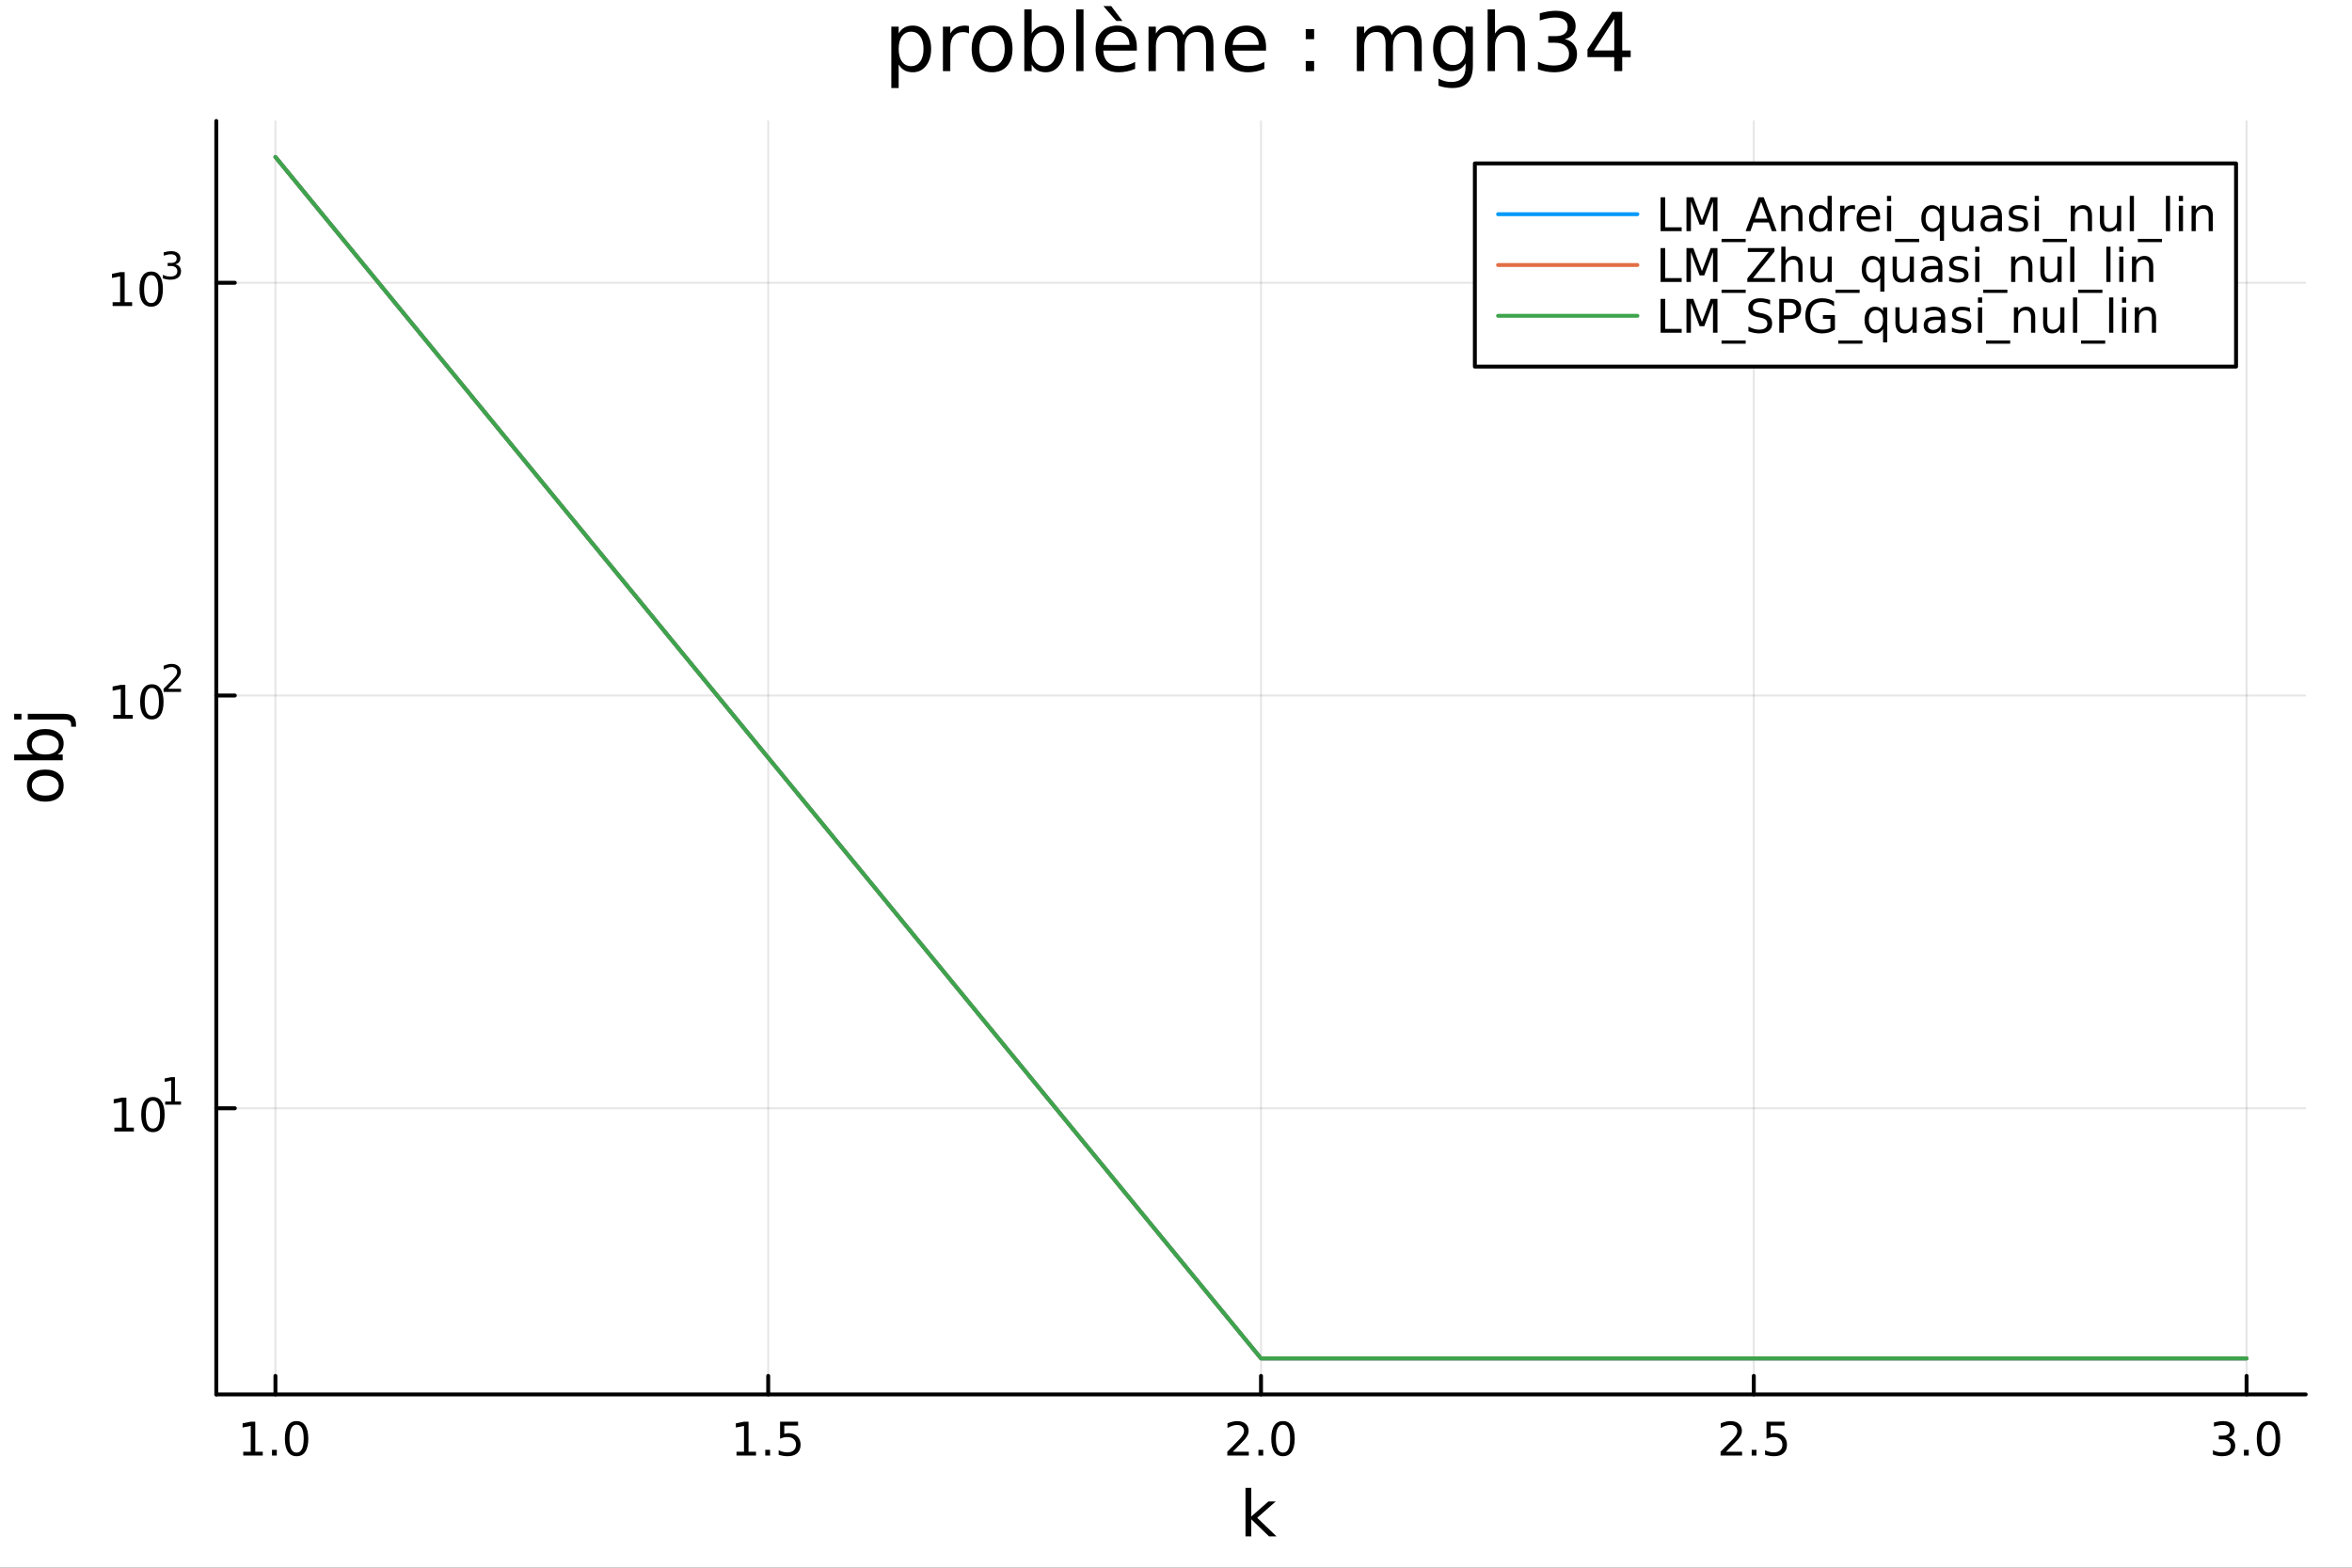 <?xml version="1.0" encoding="utf-8"?>
<svg xmlns="http://www.w3.org/2000/svg" xmlns:xlink="http://www.w3.org/1999/xlink" width="600" height="400" viewBox="0 0 2400 1600">
<rect x="0" y="0" width="2400" height="1600" fill="#333333" stroke="none"/>
<defs>
  <clipPath id="clip940">
    <rect x="0" y="0" width="2400" height="1600"/>
  </clipPath>
</defs>
<path clip-path="url(#clip940)" d="M0 1600 L2400 1600 L2400 0 L0 0  Z" fill="#ffffff" fill-rule="evenodd" fill-opacity="1"/>
<defs>
  <clipPath id="clip941">
    <rect x="480" y="0" width="1681" height="1600"/>
  </clipPath>
</defs>
<path clip-path="url(#clip940)" d="M220.716 1423.18 L2352.76 1423.18 L2352.76 123.472 L220.716 123.472  Z" fill="#ffffff" fill-rule="evenodd" fill-opacity="1"/>
<defs>
  <clipPath id="clip942">
    <rect x="220" y="123" width="2133" height="1301"/>
  </clipPath>
</defs>
<polyline clip-path="url(#clip942)" style="stroke:#000000; stroke-linecap:round; stroke-linejoin:round; stroke-width:2; stroke-opacity:0.1; fill:none" points="281.056,1423.18 281.056,123.472 "/>
<polyline clip-path="url(#clip942)" style="stroke:#000000; stroke-linecap:round; stroke-linejoin:round; stroke-width:2; stroke-opacity:0.1; fill:none" points="783.896,1423.18 783.896,123.472 "/>
<polyline clip-path="url(#clip942)" style="stroke:#000000; stroke-linecap:round; stroke-linejoin:round; stroke-width:2; stroke-opacity:0.1; fill:none" points="1286.74,1423.18 1286.74,123.472 "/>
<polyline clip-path="url(#clip942)" style="stroke:#000000; stroke-linecap:round; stroke-linejoin:round; stroke-width:2; stroke-opacity:0.1; fill:none" points="1789.58,1423.18 1789.58,123.472 "/>
<polyline clip-path="url(#clip942)" style="stroke:#000000; stroke-linecap:round; stroke-linejoin:round; stroke-width:2; stroke-opacity:0.1; fill:none" points="2292.42,1423.18 2292.42,123.472 "/>
<polyline clip-path="url(#clip940)" style="stroke:#000000; stroke-linecap:round; stroke-linejoin:round; stroke-width:4; stroke-opacity:1; fill:none" points="220.716,1423.18 2352.76,1423.18 "/>
<polyline clip-path="url(#clip940)" style="stroke:#000000; stroke-linecap:round; stroke-linejoin:round; stroke-width:4; stroke-opacity:1; fill:none" points="281.056,1423.18 281.056,1404.28 "/>
<polyline clip-path="url(#clip940)" style="stroke:#000000; stroke-linecap:round; stroke-linejoin:round; stroke-width:4; stroke-opacity:1; fill:none" points="783.896,1423.18 783.896,1404.28 "/>
<polyline clip-path="url(#clip940)" style="stroke:#000000; stroke-linecap:round; stroke-linejoin:round; stroke-width:4; stroke-opacity:1; fill:none" points="1286.74,1423.18 1286.74,1404.28 "/>
<polyline clip-path="url(#clip940)" style="stroke:#000000; stroke-linecap:round; stroke-linejoin:round; stroke-width:4; stroke-opacity:1; fill:none" points="1789.58,1423.18 1789.58,1404.28 "/>
<polyline clip-path="url(#clip940)" style="stroke:#000000; stroke-linecap:round; stroke-linejoin:round; stroke-width:4; stroke-opacity:1; fill:none" points="2292.42,1423.18 2292.42,1404.28 "/>
<path clip-path="url(#clip940)" d="M248.209 1481.64 L255.848 1481.64 L255.848 1455.28 L247.538 1456.95 L247.538 1452.69 L255.802 1451.02 L260.478 1451.02 L260.478 1481.64 L268.117 1481.64 L268.117 1485.58 L248.209 1485.58 L248.209 1481.64 Z" fill="#000000" fill-rule="nonzero" fill-opacity="1" /><path clip-path="url(#clip940)" d="M277.561 1479.7 L282.445 1479.7 L282.445 1485.58 L277.561 1485.58 L277.561 1479.7 Z" fill="#000000" fill-rule="nonzero" fill-opacity="1" /><path clip-path="url(#clip940)" d="M302.63 1454.1 Q299.019 1454.1 297.19 1457.66 Q295.385 1461.2 295.385 1468.33 Q295.385 1475.44 297.19 1479.01 Q299.019 1482.55 302.63 1482.55 Q306.264 1482.55 308.07 1479.01 Q309.899 1475.44 309.899 1468.33 Q309.899 1461.2 308.07 1457.66 Q306.264 1454.1 302.63 1454.1 M302.63 1450.39 Q308.44 1450.39 311.496 1455 Q314.575 1459.58 314.575 1468.33 Q314.575 1477.06 311.496 1481.67 Q308.44 1486.25 302.63 1486.25 Q296.82 1486.25 293.741 1481.67 Q290.686 1477.06 290.686 1468.33 Q290.686 1459.58 293.741 1455 Q296.82 1450.39 302.63 1450.39 Z" fill="#000000" fill-rule="nonzero" fill-opacity="1" /><path clip-path="url(#clip940)" d="M751.547 1481.64 L759.185 1481.64 L759.185 1455.28 L750.875 1456.95 L750.875 1452.69 L759.139 1451.02 L763.815 1451.02 L763.815 1481.64 L771.454 1481.64 L771.454 1485.58 L751.547 1485.58 L751.547 1481.64 Z" fill="#000000" fill-rule="nonzero" fill-opacity="1" /><path clip-path="url(#clip940)" d="M780.898 1479.7 L785.783 1479.7 L785.783 1485.58 L780.898 1485.58 L780.898 1479.7 Z" fill="#000000" fill-rule="nonzero" fill-opacity="1" /><path clip-path="url(#clip940)" d="M796.014 1451.02 L814.37 1451.02 L814.37 1454.96 L800.296 1454.96 L800.296 1463.43 Q801.315 1463.08 802.333 1462.92 Q803.352 1462.73 804.37 1462.73 Q810.157 1462.73 813.537 1465.9 Q816.917 1469.08 816.917 1474.49 Q816.917 1480.07 813.444 1483.17 Q809.972 1486.25 803.653 1486.25 Q801.477 1486.25 799.208 1485.88 Q796.963 1485.51 794.556 1484.77 L794.556 1480.07 Q796.639 1481.2 798.861 1481.76 Q801.083 1482.32 803.56 1482.32 Q807.565 1482.32 809.903 1480.21 Q812.241 1478.1 812.241 1474.49 Q812.241 1470.88 809.903 1468.77 Q807.565 1466.67 803.56 1466.67 Q801.685 1466.67 799.81 1467.08 Q797.958 1467.5 796.014 1468.38 L796.014 1451.02 Z" fill="#000000" fill-rule="nonzero" fill-opacity="1" /><path clip-path="url(#clip940)" d="M1257.97 1481.64 L1274.29 1481.64 L1274.29 1485.58 L1252.35 1485.58 L1252.35 1481.64 Q1255.01 1478.89 1259.59 1474.26 Q1264.2 1469.61 1265.38 1468.27 Q1267.63 1465.74 1268.51 1464.01 Q1269.41 1462.25 1269.41 1460.56 Q1269.41 1457.8 1267.46 1456.07 Q1265.54 1454.33 1262.44 1454.33 Q1260.24 1454.33 1257.79 1455.09 Q1255.36 1455.86 1252.58 1457.41 L1252.58 1452.69 Q1255.4 1451.55 1257.86 1450.97 Q1260.31 1450.39 1262.35 1450.39 Q1267.72 1450.39 1270.91 1453.08 Q1274.11 1455.77 1274.11 1460.26 Q1274.11 1462.39 1273.3 1464.31 Q1272.51 1466.2 1270.4 1468.8 Q1269.83 1469.47 1266.72 1472.69 Q1263.62 1475.88 1257.97 1481.64 Z" fill="#000000" fill-rule="nonzero" fill-opacity="1" /><path clip-path="url(#clip940)" d="M1284.11 1479.7 L1288.99 1479.7 L1288.99 1485.58 L1284.11 1485.58 L1284.11 1479.7 Z" fill="#000000" fill-rule="nonzero" fill-opacity="1" /><path clip-path="url(#clip940)" d="M1309.18 1454.1 Q1305.57 1454.1 1303.74 1457.66 Q1301.93 1461.2 1301.93 1468.33 Q1301.93 1475.44 1303.74 1479.01 Q1305.57 1482.55 1309.18 1482.55 Q1312.81 1482.55 1314.62 1479.01 Q1316.45 1475.44 1316.45 1468.33 Q1316.45 1461.2 1314.62 1457.66 Q1312.81 1454.1 1309.18 1454.1 M1309.18 1450.39 Q1314.99 1450.39 1318.04 1455 Q1321.12 1459.58 1321.12 1468.33 Q1321.12 1477.06 1318.04 1481.67 Q1314.99 1486.25 1309.18 1486.25 Q1303.37 1486.25 1300.29 1481.67 Q1297.23 1477.06 1297.23 1468.33 Q1297.23 1459.58 1300.29 1455 Q1303.37 1450.39 1309.18 1450.39 Z" fill="#000000" fill-rule="nonzero" fill-opacity="1" /><path clip-path="url(#clip940)" d="M1761.31 1481.64 L1777.63 1481.64 L1777.63 1485.58 L1755.69 1485.58 L1755.69 1481.64 Q1758.35 1478.89 1762.93 1474.26 Q1767.54 1469.61 1768.72 1468.27 Q1770.96 1465.74 1771.84 1464.01 Q1772.75 1462.25 1772.75 1460.56 Q1772.75 1457.8 1770.8 1456.07 Q1768.88 1454.33 1765.78 1454.33 Q1763.58 1454.33 1761.13 1455.09 Q1758.7 1455.86 1755.92 1457.41 L1755.92 1452.69 Q1758.74 1451.55 1761.2 1450.97 Q1763.65 1450.39 1765.69 1450.39 Q1771.06 1450.39 1774.25 1453.08 Q1777.45 1455.77 1777.45 1460.26 Q1777.45 1462.39 1776.64 1464.31 Q1775.85 1466.2 1773.74 1468.8 Q1773.16 1469.47 1770.06 1472.69 Q1766.96 1475.88 1761.31 1481.64 Z" fill="#000000" fill-rule="nonzero" fill-opacity="1" /><path clip-path="url(#clip940)" d="M1787.45 1479.7 L1792.33 1479.7 L1792.33 1485.58 L1787.45 1485.58 L1787.45 1479.7 Z" fill="#000000" fill-rule="nonzero" fill-opacity="1" /><path clip-path="url(#clip940)" d="M1802.56 1451.02 L1820.92 1451.02 L1820.92 1454.96 L1806.84 1454.96 L1806.84 1463.43 Q1807.86 1463.08 1808.88 1462.92 Q1809.9 1462.73 1810.92 1462.73 Q1816.7 1462.73 1820.08 1465.9 Q1823.46 1469.08 1823.46 1474.49 Q1823.46 1480.07 1819.99 1483.17 Q1816.52 1486.25 1810.2 1486.25 Q1808.02 1486.25 1805.76 1485.88 Q1803.51 1485.51 1801.1 1484.77 L1801.1 1480.07 Q1803.19 1481.2 1805.41 1481.76 Q1807.63 1482.32 1810.11 1482.32 Q1814.11 1482.32 1816.45 1480.21 Q1818.79 1478.1 1818.79 1474.49 Q1818.79 1470.88 1816.45 1468.77 Q1814.11 1466.67 1810.11 1466.67 Q1808.23 1466.67 1806.36 1467.08 Q1804.51 1467.5 1802.56 1468.38 L1802.56 1451.02 Z" fill="#000000" fill-rule="nonzero" fill-opacity="1" /><path clip-path="url(#clip940)" d="M2273.72 1466.95 Q2277.08 1467.66 2278.95 1469.93 Q2280.85 1472.2 2280.85 1475.53 Q2280.85 1480.65 2277.33 1483.45 Q2273.82 1486.25 2267.33 1486.25 Q2265.16 1486.25 2262.84 1485.81 Q2260.55 1485.39 2258.1 1484.54 L2258.1 1480.02 Q2260.04 1481.16 2262.36 1481.74 Q2264.67 1482.32 2267.2 1482.32 Q2271.59 1482.32 2273.89 1480.58 Q2276.2 1478.84 2276.2 1475.53 Q2276.2 1472.48 2274.05 1470.77 Q2271.92 1469.03 2268.1 1469.03 L2264.07 1469.03 L2264.07 1465.19 L2268.28 1465.19 Q2271.73 1465.19 2273.56 1463.82 Q2275.39 1462.43 2275.39 1459.84 Q2275.39 1457.18 2273.49 1455.77 Q2271.62 1454.33 2268.1 1454.33 Q2266.18 1454.33 2263.98 1454.75 Q2261.78 1455.16 2259.14 1456.04 L2259.14 1451.88 Q2261.8 1451.14 2264.12 1450.77 Q2266.45 1450.39 2268.51 1450.39 Q2273.84 1450.39 2276.94 1452.83 Q2280.04 1455.23 2280.04 1459.35 Q2280.04 1462.22 2278.4 1464.21 Q2276.76 1466.18 2273.72 1466.95 Z" fill="#000000" fill-rule="nonzero" fill-opacity="1" /><path clip-path="url(#clip940)" d="M2289.72 1479.7 L2294.6 1479.7 L2294.6 1485.58 L2289.72 1485.58 L2289.72 1479.7 Z" fill="#000000" fill-rule="nonzero" fill-opacity="1" /><path clip-path="url(#clip940)" d="M2314.79 1454.1 Q2311.18 1454.1 2309.35 1457.66 Q2307.54 1461.2 2307.54 1468.33 Q2307.54 1475.44 2309.35 1479.01 Q2311.18 1482.55 2314.79 1482.55 Q2318.42 1482.55 2320.23 1479.01 Q2322.06 1475.44 2322.06 1468.33 Q2322.06 1461.2 2320.23 1457.66 Q2318.42 1454.1 2314.79 1454.1 M2314.79 1450.39 Q2320.6 1450.39 2323.65 1455 Q2326.73 1459.58 2326.73 1468.33 Q2326.73 1477.06 2323.65 1481.67 Q2320.6 1486.25 2314.79 1486.25 Q2308.98 1486.25 2305.9 1481.67 Q2302.84 1477.06 2302.84 1468.33 Q2302.84 1459.58 2305.9 1455 Q2308.98 1450.39 2314.79 1450.39 Z" fill="#000000" fill-rule="nonzero" fill-opacity="1" /><path clip-path="url(#clip940)" d="M1270.92 1518.52 L1276.81 1518.52 L1276.81 1547.77 L1294.28 1532.4 L1301.76 1532.4 L1282.85 1549.07 L1302.55 1568.04 L1294.92 1568.04 L1276.81 1550.63 L1276.81 1568.04 L1270.92 1568.04 L1270.92 1518.52 Z" fill="#000000" fill-rule="nonzero" fill-opacity="1" /><polyline clip-path="url(#clip942)" style="stroke:#000000; stroke-linecap:round; stroke-linejoin:round; stroke-width:2; stroke-opacity:0.1; fill:none" points="220.716,1131.09 2352.76,1131.09 "/>
<polyline clip-path="url(#clip942)" style="stroke:#000000; stroke-linecap:round; stroke-linejoin:round; stroke-width:2; stroke-opacity:0.1; fill:none" points="220.716,709.845 2352.76,709.845 "/>
<polyline clip-path="url(#clip942)" style="stroke:#000000; stroke-linecap:round; stroke-linejoin:round; stroke-width:2; stroke-opacity:0.1; fill:none" points="220.716,288.604 2352.76,288.604 "/>
<polyline clip-path="url(#clip940)" style="stroke:#000000; stroke-linecap:round; stroke-linejoin:round; stroke-width:4; stroke-opacity:1; fill:none" points="220.716,1423.18 220.716,123.472 "/>
<polyline clip-path="url(#clip940)" style="stroke:#000000; stroke-linecap:round; stroke-linejoin:round; stroke-width:4; stroke-opacity:1; fill:none" points="220.716,1131.09 239.613,1131.09 "/>
<polyline clip-path="url(#clip940)" style="stroke:#000000; stroke-linecap:round; stroke-linejoin:round; stroke-width:4; stroke-opacity:1; fill:none" points="220.716,709.845 239.613,709.845 "/>
<polyline clip-path="url(#clip940)" style="stroke:#000000; stroke-linecap:round; stroke-linejoin:round; stroke-width:4; stroke-opacity:1; fill:none" points="220.716,288.604 239.613,288.604 "/>
<path clip-path="url(#clip940)" d="M116.699 1150.88 L124.338 1150.88 L124.338 1124.51 L116.028 1126.18 L116.028 1121.92 L124.292 1120.25 L128.968 1120.25 L128.968 1150.88 L136.607 1150.88 L136.607 1154.81 L116.699 1154.81 L116.699 1150.88 Z" fill="#000000" fill-rule="nonzero" fill-opacity="1" /><path clip-path="url(#clip940)" d="M156.051 1123.33 Q152.44 1123.33 150.611 1126.9 Q148.806 1130.44 148.806 1137.57 Q148.806 1144.68 150.611 1148.24 Q152.44 1151.78 156.051 1151.78 Q159.685 1151.78 161.491 1148.24 Q163.32 1144.68 163.32 1137.57 Q163.32 1130.44 161.491 1126.9 Q159.685 1123.33 156.051 1123.33 M156.051 1119.63 Q161.861 1119.63 164.917 1124.24 Q167.995 1128.82 167.995 1137.57 Q167.995 1146.3 164.917 1150.9 Q161.861 1155.49 156.051 1155.49 Q150.241 1155.49 147.162 1150.9 Q144.107 1146.3 144.107 1137.57 Q144.107 1128.82 147.162 1124.24 Q150.241 1119.63 156.051 1119.63 Z" fill="#000000" fill-rule="nonzero" fill-opacity="1" /><path clip-path="url(#clip940)" d="M168.541 1124.21 L174.747 1124.21 L174.747 1102.78 L167.995 1104.14 L167.995 1100.68 L174.71 1099.32 L178.509 1099.32 L178.509 1124.21 L184.716 1124.21 L184.716 1127.4 L168.541 1127.4 L168.541 1124.21 Z" fill="#000000" fill-rule="nonzero" fill-opacity="1" /><path clip-path="url(#clip940)" d="M115.59 729.638 L123.229 729.638 L123.229 703.272 L114.918 704.939 L114.918 700.68 L123.182 699.013 L127.858 699.013 L127.858 729.638 L135.497 729.638 L135.497 733.573 L115.59 733.573 L115.59 729.638 Z" fill="#000000" fill-rule="nonzero" fill-opacity="1" /><path clip-path="url(#clip940)" d="M154.941 702.092 Q151.33 702.092 149.502 705.657 Q147.696 709.198 147.696 716.328 Q147.696 723.434 149.502 726.999 Q151.33 730.541 154.941 730.541 Q158.576 730.541 160.381 726.999 Q162.21 723.434 162.21 716.328 Q162.21 709.198 160.381 705.657 Q158.576 702.092 154.941 702.092 M154.941 698.388 Q160.752 698.388 163.807 702.995 Q166.886 707.578 166.886 716.328 Q166.886 725.055 163.807 729.661 Q160.752 734.244 154.941 734.244 Q149.131 734.244 146.053 729.661 Q142.997 725.055 142.997 716.328 Q142.997 707.578 146.053 702.995 Q149.131 698.388 154.941 698.388 Z" fill="#000000" fill-rule="nonzero" fill-opacity="1" /><path clip-path="url(#clip940)" d="M171.456 702.965 L184.716 702.965 L184.716 706.163 L166.886 706.163 L166.886 702.965 Q169.049 700.727 172.773 696.966 Q176.515 693.185 177.475 692.094 Q179.299 690.044 180.014 688.634 Q180.747 687.204 180.747 685.831 Q180.747 683.593 179.167 682.183 Q177.606 680.772 175.086 680.772 Q173.299 680.772 171.306 681.393 Q169.331 682.013 167.074 683.274 L167.074 679.437 Q169.368 678.515 171.362 678.045 Q173.356 677.575 175.011 677.575 Q179.374 677.575 181.97 679.757 Q184.565 681.938 184.565 685.587 Q184.565 687.317 183.907 688.878 Q183.267 690.421 181.556 692.527 Q181.086 693.072 178.565 695.687 Q176.045 698.282 171.456 702.965 Z" fill="#000000" fill-rule="nonzero" fill-opacity="1" /><path clip-path="url(#clip940)" d="M114.931 308.397 L122.57 308.397 L122.57 282.031 L114.26 283.698 L114.26 279.439 L122.524 277.772 L127.2 277.772 L127.2 308.397 L134.839 308.397 L134.839 312.332 L114.931 312.332 L114.931 308.397 Z" fill="#000000" fill-rule="nonzero" fill-opacity="1" /><path clip-path="url(#clip940)" d="M154.283 280.851 Q150.672 280.851 148.843 284.415 Q147.038 287.957 147.038 295.087 Q147.038 302.193 148.843 305.758 Q150.672 309.3 154.283 309.3 Q157.917 309.3 159.723 305.758 Q161.552 302.193 161.552 295.087 Q161.552 287.957 159.723 284.415 Q157.917 280.851 154.283 280.851 M154.283 277.147 Q160.093 277.147 163.149 281.753 Q166.227 286.337 166.227 295.087 Q166.227 303.813 163.149 308.42 Q160.093 313.003 154.283 313.003 Q148.473 313.003 145.394 308.42 Q142.339 303.813 142.339 295.087 Q142.339 286.337 145.394 281.753 Q148.473 277.147 154.283 277.147 Z" fill="#000000" fill-rule="nonzero" fill-opacity="1" /><path clip-path="url(#clip940)" d="M178.923 269.781 Q181.65 270.364 183.173 272.208 Q184.716 274.051 184.716 276.759 Q184.716 280.916 181.857 283.191 Q178.998 285.467 173.732 285.467 Q171.964 285.467 170.083 285.11 Q168.221 284.771 166.227 284.075 L166.227 280.408 Q167.807 281.329 169.688 281.799 Q171.569 282.27 173.619 282.27 Q177.192 282.27 179.054 280.859 Q180.935 279.448 180.935 276.759 Q180.935 274.276 179.186 272.885 Q177.456 271.474 174.352 271.474 L171.08 271.474 L171.08 268.352 L174.503 268.352 Q177.305 268.352 178.791 267.242 Q180.277 266.114 180.277 264.007 Q180.277 261.844 178.735 260.697 Q177.211 259.531 174.352 259.531 Q172.791 259.531 171.005 259.87 Q169.218 260.208 167.074 260.923 L167.074 257.537 Q169.237 256.936 171.117 256.635 Q173.017 256.334 174.691 256.334 Q179.017 256.334 181.537 258.309 Q184.057 260.265 184.057 263.612 Q184.057 265.945 182.722 267.562 Q181.387 269.161 178.923 269.781 Z" fill="#000000" fill-rule="nonzero" fill-opacity="1" /><path clip-path="url(#clip940)" d="M32.462 801.797 Q32.462 806.507 36.154 809.244 Q39.815 811.982 46.212 811.982 Q52.609 811.982 56.302 809.276 Q59.962 806.539 59.962 801.797 Q59.962 797.118 56.27 794.381 Q52.578 791.643 46.212 791.643 Q39.878 791.643 36.186 794.381 Q32.462 797.118 32.462 801.797 M27.497 801.797 Q27.497 794.158 32.462 789.797 Q37.427 785.437 46.212 785.437 Q54.965 785.437 59.962 789.797 Q64.927 794.158 64.927 801.797 Q64.927 809.467 59.962 813.828 Q54.965 818.156 46.212 818.156 Q37.427 818.156 32.462 813.828 Q27.497 809.467 27.497 801.797 Z" fill="#000000" fill-rule="nonzero" fill-opacity="1" /><path clip-path="url(#clip940)" d="M46.212 750.139 Q39.751 750.139 36.09 752.812 Q32.398 755.454 32.398 760.101 Q32.398 764.748 36.09 767.422 Q39.751 770.064 46.212 770.064 Q52.673 770.064 56.365 767.422 Q60.026 764.748 60.026 760.101 Q60.026 755.454 56.365 752.812 Q52.673 750.139 46.212 750.139 M33.767 770.064 Q30.584 768.218 29.056 765.417 Q27.497 762.584 27.497 758.669 Q27.497 752.176 32.653 748.134 Q37.809 744.06 46.212 744.06 Q54.615 744.06 59.771 748.134 Q64.927 752.176 64.927 758.669 Q64.927 762.584 63.399 765.417 Q61.84 768.218 58.657 770.064 L64.004 770.064 L64.004 775.952 L14.479 775.952 L14.479 770.064 L33.767 770.064 Z" fill="#000000" fill-rule="nonzero" fill-opacity="1" /><path clip-path="url(#clip940)" d="M28.356 734.352 L28.356 728.495 L64.641 728.495 Q71.452 728.495 74.508 731.105 Q77.563 733.684 77.563 739.445 L77.563 741.673 L72.598 741.673 L72.598 740.113 Q72.598 736.771 71.038 735.561 Q69.51 734.352 64.641 734.352 L28.356 734.352 M14.479 734.352 L14.479 728.495 L21.895 728.495 L21.895 734.352 L14.479 734.352 Z" fill="#000000" fill-rule="nonzero" fill-opacity="1" /><path clip-path="url(#clip940)" d="M917.01 65.77 L917.01 89.833 L909.516 89.833 L909.516 27.206 L917.01 27.206 L917.01 34.092 Q919.359 30.041 922.924 28.097 Q926.529 26.112 931.512 26.112 Q939.776 26.112 944.92 32.675 Q950.106 39.237 950.106 49.931 Q950.106 60.626 944.92 67.188 Q939.776 73.751 931.512 73.751 Q926.529 73.751 922.924 71.806 Q919.359 69.821 917.01 65.77 M942.368 49.931 Q942.368 41.708 938.966 37.05 Q935.603 32.35 929.689 32.35 Q923.775 32.35 920.372 37.05 Q917.01 41.708 917.01 49.931 Q917.01 58.155 920.372 62.854 Q923.775 67.512 929.689 67.512 Q935.603 67.512 938.966 62.854 Q942.368 58.155 942.368 49.931 Z" fill="#000000" fill-rule="nonzero" fill-opacity="1" /><path clip-path="url(#clip940)" d="M988.751 34.173 Q987.495 33.444 985.997 33.12 Q984.538 32.756 982.756 32.756 Q976.436 32.756 973.034 36.888 Q969.671 40.979 969.671 48.676 L969.671 72.576 L962.177 72.576 L962.177 27.206 L969.671 27.206 L969.671 34.254 Q972.021 30.122 975.788 28.138 Q979.556 26.112 984.943 26.112 Q985.713 26.112 986.645 26.234 Q987.576 26.315 988.711 26.517 L988.751 34.173 Z" fill="#000000" fill-rule="nonzero" fill-opacity="1" /><path clip-path="url(#clip940)" d="M1012.33 32.431 Q1006.33 32.431 1002.85 37.131 Q999.365 41.789 999.365 49.931 Q999.365 58.074 1002.81 62.773 Q1006.29 67.431 1012.33 67.431 Q1018.28 67.431 1021.77 62.732 Q1025.25 58.033 1025.25 49.931 Q1025.25 41.87 1021.77 37.171 Q1018.28 32.431 1012.33 32.431 M1012.33 26.112 Q1022.05 26.112 1027.6 32.431 Q1033.15 38.751 1033.15 49.931 Q1033.15 61.071 1027.6 67.431 Q1022.05 73.751 1012.33 73.751 Q1002.56 73.751 997.015 67.431 Q991.506 61.071 991.506 49.931 Q991.506 38.751 997.015 32.431 Q1002.56 26.112 1012.33 26.112 Z" fill="#000000" fill-rule="nonzero" fill-opacity="1" /><path clip-path="url(#clip940)" d="M1078.07 49.931 Q1078.07 41.708 1074.67 37.05 Q1071.31 32.35 1065.39 32.35 Q1059.48 32.35 1056.08 37.05 Q1052.71 41.708 1052.71 49.931 Q1052.71 58.155 1056.08 62.854 Q1059.48 67.512 1065.39 67.512 Q1071.31 67.512 1074.67 62.854 Q1078.07 58.155 1078.07 49.931 M1052.71 34.092 Q1055.06 30.041 1058.63 28.097 Q1062.23 26.112 1067.22 26.112 Q1075.48 26.112 1080.63 32.675 Q1085.81 39.237 1085.81 49.931 Q1085.81 60.626 1080.63 67.188 Q1075.48 73.751 1067.22 73.751 Q1062.23 73.751 1058.63 71.806 Q1055.06 69.821 1052.71 65.77 L1052.71 72.576 L1045.22 72.576 L1045.22 9.544 L1052.71 9.544 L1052.71 34.092 Z" fill="#000000" fill-rule="nonzero" fill-opacity="1" /><path clip-path="url(#clip940)" d="M1098.17 9.544 L1105.62 9.544 L1105.62 72.576 L1098.17 72.576 L1098.17 9.544 Z" fill="#000000" fill-rule="nonzero" fill-opacity="1" /><path clip-path="url(#clip940)" d="M1160.02 48.028 L1160.02 51.673 L1125.75 51.673 Q1126.24 59.37 1130.37 63.421 Q1134.54 67.431 1141.96 67.431 Q1146.25 67.431 1150.26 66.378 Q1154.31 65.325 1158.28 63.218 L1158.28 70.267 Q1154.27 71.968 1150.06 72.86 Q1145.85 73.751 1141.51 73.751 Q1130.65 73.751 1124.29 67.431 Q1117.98 61.112 1117.98 50.337 Q1117.98 39.197 1123.97 32.675 Q1130.01 26.112 1140.21 26.112 Q1149.37 26.112 1154.68 32.026 Q1160.02 37.9 1160.02 48.028 M1152.57 45.84 Q1152.49 39.723 1149.13 36.077 Q1145.8 32.431 1140.3 32.431 Q1134.06 32.431 1130.29 35.956 Q1126.56 39.48 1126 45.88 L1152.57 45.84 M1133.9 6.222 L1145.32 21.373 L1139.12 21.373 L1125.91 6.222 L1133.9 6.222 Z" fill="#000000" fill-rule="nonzero" fill-opacity="1" /><path clip-path="url(#clip940)" d="M1207.58 35.915 Q1210.38 30.892 1214.27 28.502 Q1218.15 26.112 1223.42 26.112 Q1230.51 26.112 1234.36 31.095 Q1238.21 36.037 1238.21 45.192 L1238.21 72.576 L1230.71 72.576 L1230.71 45.435 Q1230.71 38.913 1228.4 35.753 Q1226.09 32.594 1221.35 32.594 Q1215.56 32.594 1212.2 36.442 Q1208.84 40.29 1208.84 46.934 L1208.84 72.576 L1201.34 72.576 L1201.34 45.435 Q1201.34 38.873 1199.03 35.753 Q1196.72 32.594 1191.9 32.594 Q1186.19 32.594 1182.83 36.482 Q1179.47 40.331 1179.47 46.934 L1179.47 72.576 L1171.97 72.576 L1171.97 27.206 L1179.47 27.206 L1179.47 34.254 Q1182.02 30.082 1185.58 28.097 Q1189.15 26.112 1194.05 26.112 Q1198.99 26.112 1202.44 28.624 Q1205.92 31.135 1207.58 35.915 Z" fill="#000000" fill-rule="nonzero" fill-opacity="1" /><path clip-path="url(#clip940)" d="M1291.88 48.028 L1291.88 51.673 L1257.61 51.673 Q1258.1 59.37 1262.23 63.421 Q1266.4 67.431 1273.81 67.431 Q1278.11 67.431 1282.12 66.378 Q1286.17 65.325 1290.14 63.218 L1290.14 70.267 Q1286.13 71.968 1281.92 72.86 Q1277.7 73.751 1273.37 73.751 Q1262.51 73.751 1256.15 67.431 Q1249.83 61.112 1249.83 50.337 Q1249.83 39.197 1255.83 32.675 Q1261.86 26.112 1272.07 26.112 Q1281.23 26.112 1286.53 32.026 Q1291.88 37.9 1291.88 48.028 M1284.43 45.84 Q1284.35 39.723 1280.98 36.077 Q1277.66 32.431 1272.15 32.431 Q1265.91 32.431 1262.15 35.956 Q1258.42 39.48 1257.85 45.88 L1284.43 45.84 Z" fill="#000000" fill-rule="nonzero" fill-opacity="1" /><path clip-path="url(#clip940)" d="M1332.39 62.287 L1340.94 62.287 L1340.94 72.576 L1332.39 72.576 L1332.39 62.287 M1332.39 29.677 L1340.94 29.677 L1340.94 39.966 L1332.39 39.966 L1332.39 29.677 Z" fill="#000000" fill-rule="nonzero" fill-opacity="1" /><path clip-path="url(#clip940)" d="M1420.13 35.915 Q1422.93 30.892 1426.82 28.502 Q1430.7 26.112 1435.97 26.112 Q1443.06 26.112 1446.91 31.095 Q1450.76 36.037 1450.76 45.192 L1450.76 72.576 L1443.26 72.576 L1443.26 45.435 Q1443.26 38.913 1440.95 35.753 Q1438.64 32.594 1433.91 32.594 Q1428.11 32.594 1424.75 36.442 Q1421.39 40.29 1421.39 46.934 L1421.39 72.576 L1413.89 72.576 L1413.89 45.435 Q1413.89 38.873 1411.58 35.753 Q1409.28 32.594 1404.45 32.594 Q1398.74 32.594 1395.38 36.482 Q1392.02 40.331 1392.02 46.934 L1392.02 72.576 L1384.52 72.576 L1384.52 27.206 L1392.02 27.206 L1392.02 34.254 Q1394.57 30.082 1398.14 28.097 Q1401.7 26.112 1406.6 26.112 Q1411.54 26.112 1414.99 28.624 Q1418.47 31.135 1420.13 35.915 Z" fill="#000000" fill-rule="nonzero" fill-opacity="1" /><path clip-path="url(#clip940)" d="M1495.48 49.364 Q1495.48 41.263 1492.12 36.806 Q1488.79 32.35 1482.76 32.35 Q1476.76 32.35 1473.4 36.806 Q1470.08 41.263 1470.08 49.364 Q1470.08 57.426 1473.4 61.882 Q1476.76 66.338 1482.76 66.338 Q1488.79 66.338 1492.12 61.882 Q1495.48 57.426 1495.48 49.364 M1502.93 66.945 Q1502.93 78.531 1497.79 84.162 Q1492.64 89.833 1482.03 89.833 Q1478.1 89.833 1474.62 89.225 Q1471.13 88.658 1467.85 87.443 L1467.85 80.192 Q1471.13 81.974 1474.33 82.825 Q1477.53 83.675 1480.86 83.675 Q1488.19 83.675 1491.83 79.827 Q1495.48 76.019 1495.48 68.282 L1495.48 64.596 Q1493.17 68.606 1489.56 70.591 Q1485.96 72.576 1480.94 72.576 Q1472.59 72.576 1467.49 66.216 Q1462.38 59.856 1462.38 49.364 Q1462.38 38.832 1467.49 32.472 Q1472.59 26.112 1480.94 26.112 Q1485.96 26.112 1489.56 28.097 Q1493.17 30.082 1495.48 34.092 L1495.48 27.206 L1502.93 27.206 L1502.93 66.945 Z" fill="#000000" fill-rule="nonzero" fill-opacity="1" /><path clip-path="url(#clip940)" d="M1556 45.192 L1556 72.576 L1548.55 72.576 L1548.55 45.435 Q1548.55 38.994 1546.03 35.794 Q1543.52 32.594 1538.5 32.594 Q1532.46 32.594 1528.98 36.442 Q1525.5 40.29 1525.5 46.934 L1525.5 72.576 L1518 72.576 L1518 9.544 L1525.5 9.544 L1525.5 34.254 Q1528.17 30.163 1531.77 28.138 Q1535.42 26.112 1540.16 26.112 Q1547.98 26.112 1551.99 30.973 Q1556 35.794 1556 45.192 Z" fill="#000000" fill-rule="nonzero" fill-opacity="1" /><path clip-path="url(#clip940)" d="M1596.71 39.966 Q1602.58 41.222 1605.87 45.192 Q1609.19 49.162 1609.19 54.995 Q1609.19 63.948 1603.03 68.849 Q1596.87 73.751 1585.53 73.751 Q1581.72 73.751 1577.67 72.981 Q1573.66 72.252 1569.37 70.753 L1569.37 62.854 Q1572.77 64.839 1576.82 65.852 Q1580.87 66.864 1585.29 66.864 Q1592.98 66.864 1596.99 63.826 Q1601.05 60.788 1601.05 54.995 Q1601.05 49.648 1597.28 46.65 Q1593.55 43.612 1586.87 43.612 L1579.82 43.612 L1579.82 36.888 L1587.19 36.888 Q1593.23 36.888 1596.43 34.498 Q1599.63 32.067 1599.63 27.53 Q1599.63 22.871 1596.31 20.4 Q1593.02 17.889 1586.87 17.889 Q1583.5 17.889 1579.66 18.618 Q1575.81 19.347 1571.19 20.887 L1571.19 13.595 Q1575.85 12.299 1579.9 11.65 Q1583.99 11.002 1587.6 11.002 Q1596.91 11.002 1602.34 15.256 Q1607.77 19.469 1607.77 26.679 Q1607.77 31.702 1604.89 35.186 Q1602.02 38.629 1596.71 39.966 Z" fill="#000000" fill-rule="nonzero" fill-opacity="1" /><path clip-path="url(#clip940)" d="M1647.19 19.226 L1626.53 51.511 L1647.19 51.511 L1647.19 19.226 M1645.04 12.096 L1655.33 12.096 L1655.33 51.511 L1663.96 51.511 L1663.96 58.317 L1655.33 58.317 L1655.33 72.576 L1647.19 72.576 L1647.19 58.317 L1619.88 58.317 L1619.88 50.418 L1645.04 12.096 Z" fill="#000000" fill-rule="nonzero" fill-opacity="1" /><polyline clip-path="url(#clip942)" style="stroke:#009af9; stroke-linecap:round; stroke-linejoin:round; stroke-width:4; stroke-opacity:1; fill:none" points="281.056,160.256 1286.74,1386.4 2292.42,1386.4 "/>
<polyline clip-path="url(#clip942)" style="stroke:#e26f46; stroke-linecap:round; stroke-linejoin:round; stroke-width:4; stroke-opacity:1; fill:none" points="281.056,160.256 1286.74,1386.4 2292.42,1386.4 "/>
<polyline clip-path="url(#clip942)" style="stroke:#3da44d; stroke-linecap:round; stroke-linejoin:round; stroke-width:4; stroke-opacity:1; fill:none" points="281.056,160.256 1286.74,1386.4 2292.42,1386.4 "/>
<path clip-path="url(#clip940)" d="M1504.97 374.156 L2281.69 374.156 L2281.69 166.796 L1504.97 166.796  Z" fill="#ffffff" fill-rule="evenodd" fill-opacity="1"/>
<polyline clip-path="url(#clip940)" style="stroke:#000000; stroke-linecap:round; stroke-linejoin:round; stroke-width:4; stroke-opacity:1; fill:none" points="1504.97,374.156 2281.69,374.156 2281.69,166.796 1504.97,166.796 1504.97,374.156 "/>
<polyline clip-path="url(#clip940)" style="stroke:#009af9; stroke-linecap:round; stroke-linejoin:round; stroke-width:4; stroke-opacity:1; fill:none" points="1528.66,218.636 1670.79,218.636 "/>
<path clip-path="url(#clip940)" d="M1694.48 201.356 L1699.16 201.356 L1699.16 231.981 L1715.99 231.981 L1715.99 235.916 L1694.48 235.916 L1694.48 201.356 Z" fill="#000000" fill-rule="nonzero" fill-opacity="1" /><path clip-path="url(#clip940)" d="M1720.89 201.356 L1727.86 201.356 L1736.68 224.874 L1745.55 201.356 L1752.52 201.356 L1752.52 235.916 L1747.95 235.916 L1747.95 205.569 L1739.04 229.272 L1734.34 229.272 L1725.43 205.569 L1725.43 235.916 L1720.89 235.916 L1720.89 201.356 Z" fill="#000000" fill-rule="nonzero" fill-opacity="1" /><path clip-path="url(#clip940)" d="M1781.31 243.786 L1781.31 247.096 L1756.68 247.096 L1756.68 243.786 L1781.31 243.786 Z" fill="#000000" fill-rule="nonzero" fill-opacity="1" /><path clip-path="url(#clip940)" d="M1797.05 205.962 L1790.71 223.161 L1803.42 223.161 L1797.05 205.962 M1794.41 201.356 L1799.71 201.356 L1812.89 235.916 L1808.02 235.916 L1804.88 227.05 L1789.3 227.05 L1786.15 235.916 L1781.22 235.916 L1794.41 201.356 Z" fill="#000000" fill-rule="nonzero" fill-opacity="1" /><path clip-path="url(#clip940)" d="M1839.3 220.268 L1839.3 235.916 L1835.04 235.916 L1835.04 220.407 Q1835.04 216.726 1833.6 214.897 Q1832.17 213.069 1829.3 213.069 Q1825.85 213.069 1823.86 215.268 Q1821.87 217.467 1821.87 221.263 L1821.87 235.916 L1817.58 235.916 L1817.58 209.99 L1821.87 209.99 L1821.87 214.018 Q1823.39 211.68 1825.45 210.522 Q1827.54 209.365 1830.25 209.365 Q1834.71 209.365 1837.01 212.143 Q1839.3 214.897 1839.3 220.268 Z" fill="#000000" fill-rule="nonzero" fill-opacity="1" /><path clip-path="url(#clip940)" d="M1864.85 213.925 L1864.85 199.897 L1869.11 199.897 L1869.11 235.916 L1864.85 235.916 L1864.85 232.027 Q1863.51 234.342 1861.45 235.476 Q1859.41 236.587 1856.54 236.587 Q1851.84 236.587 1848.88 232.837 Q1845.94 229.087 1845.94 222.976 Q1845.94 216.865 1848.88 213.115 Q1851.84 209.365 1856.54 209.365 Q1859.41 209.365 1861.45 210.499 Q1863.51 211.61 1864.85 213.925 M1850.34 222.976 Q1850.34 227.675 1852.26 230.36 Q1854.2 233.022 1857.58 233.022 Q1860.96 233.022 1862.91 230.36 Q1864.85 227.675 1864.85 222.976 Q1864.85 218.277 1862.91 215.615 Q1860.96 212.93 1857.58 212.93 Q1854.2 212.93 1852.26 215.615 Q1850.34 218.277 1850.34 222.976 Z" fill="#000000" fill-rule="nonzero" fill-opacity="1" /><path clip-path="url(#clip940)" d="M1892.91 213.971 Q1892.19 213.555 1891.33 213.37 Q1890.5 213.161 1889.48 213.161 Q1885.87 213.161 1883.93 215.522 Q1882.01 217.86 1882.01 222.258 L1882.01 235.916 L1877.72 235.916 L1877.72 209.99 L1882.01 209.99 L1882.01 214.018 Q1883.35 211.657 1885.5 210.522 Q1887.65 209.365 1890.73 209.365 Q1891.17 209.365 1891.7 209.434 Q1892.24 209.481 1892.88 209.596 L1892.91 213.971 Z" fill="#000000" fill-rule="nonzero" fill-opacity="1" /><path clip-path="url(#clip940)" d="M1918.51 221.888 L1918.51 223.971 L1898.93 223.971 Q1899.2 228.369 1901.57 230.684 Q1903.95 232.976 1908.19 232.976 Q1910.64 232.976 1912.93 232.374 Q1915.25 231.772 1917.51 230.569 L1917.51 234.596 Q1915.22 235.568 1912.82 236.078 Q1910.41 236.587 1907.93 236.587 Q1901.73 236.587 1898.09 232.976 Q1894.48 229.365 1894.48 223.207 Q1894.48 216.842 1897.91 213.115 Q1901.36 209.365 1907.19 209.365 Q1912.42 209.365 1915.45 212.745 Q1918.51 216.101 1918.51 221.888 M1914.25 220.638 Q1914.2 217.143 1912.28 215.059 Q1910.38 212.976 1907.24 212.976 Q1903.67 212.976 1901.52 214.99 Q1899.39 217.004 1899.07 220.661 L1914.25 220.638 Z" fill="#000000" fill-rule="nonzero" fill-opacity="1" /><path clip-path="url(#clip940)" d="M1925.5 209.99 L1929.76 209.99 L1929.76 235.916 L1925.5 235.916 L1925.5 209.99 M1925.5 199.897 L1929.76 199.897 L1929.76 205.291 L1925.5 205.291 L1925.5 199.897 Z" fill="#000000" fill-rule="nonzero" fill-opacity="1" /><path clip-path="url(#clip940)" d="M1958.37 243.786 L1958.37 247.096 L1933.74 247.096 L1933.74 243.786 L1958.37 243.786 Z" fill="#000000" fill-rule="nonzero" fill-opacity="1" /><path clip-path="url(#clip940)" d="M1964.92 222.976 Q1964.92 227.675 1966.84 230.36 Q1968.79 233.022 1972.17 233.022 Q1975.55 233.022 1977.49 230.36 Q1979.44 227.675 1979.44 222.976 Q1979.44 218.277 1977.49 215.615 Q1975.55 212.93 1972.17 212.93 Q1968.79 212.93 1966.84 215.615 Q1964.92 218.277 1964.92 222.976 M1979.44 232.027 Q1978.09 234.342 1976.03 235.476 Q1974 236.587 1971.13 236.587 Q1966.43 236.587 1963.46 232.837 Q1960.52 229.087 1960.52 222.976 Q1960.52 216.865 1963.46 213.115 Q1966.43 209.365 1971.13 209.365 Q1974 209.365 1976.03 210.499 Q1978.09 211.61 1979.44 213.925 L1979.44 209.99 L1983.69 209.99 L1983.69 245.777 L1979.44 245.777 L1979.44 232.027 Z" fill="#000000" fill-rule="nonzero" fill-opacity="1" /><path clip-path="url(#clip940)" d="M1992.03 225.684 L1992.03 209.99 L1996.29 209.99 L1996.29 225.522 Q1996.29 229.203 1997.72 231.055 Q1999.16 232.883 2002.03 232.883 Q2005.48 232.883 2007.47 230.684 Q2009.48 228.485 2009.48 224.689 L2009.48 209.99 L2013.74 209.99 L2013.74 235.916 L2009.48 235.916 L2009.48 231.934 Q2007.93 234.295 2005.87 235.453 Q2003.83 236.587 2001.12 236.587 Q1996.66 236.587 1994.34 233.809 Q1992.03 231.031 1992.03 225.684 M2002.75 209.365 L2002.75 209.365 Z" fill="#000000" fill-rule="nonzero" fill-opacity="1" /><path clip-path="url(#clip940)" d="M2034.3 222.883 Q2029.13 222.883 2027.14 224.064 Q2025.15 225.244 2025.15 228.092 Q2025.15 230.36 2026.63 231.703 Q2028.14 233.022 2030.71 233.022 Q2034.25 233.022 2036.38 230.522 Q2038.53 227.999 2038.53 223.832 L2038.53 222.883 L2034.3 222.883 M2042.79 221.124 L2042.79 235.916 L2038.53 235.916 L2038.53 231.981 Q2037.07 234.342 2034.9 235.476 Q2032.72 236.587 2029.57 236.587 Q2025.59 236.587 2023.23 234.365 Q2020.89 232.119 2020.89 228.369 Q2020.89 223.994 2023.81 221.772 Q2026.75 219.55 2032.56 219.55 L2038.53 219.55 L2038.53 219.133 Q2038.53 216.194 2036.59 214.596 Q2034.67 212.976 2031.17 212.976 Q2028.95 212.976 2026.84 213.508 Q2024.74 214.041 2022.79 215.106 L2022.79 211.17 Q2025.13 210.268 2027.33 209.828 Q2029.53 209.365 2031.61 209.365 Q2037.24 209.365 2040.01 212.282 Q2042.79 215.198 2042.79 221.124 Z" fill="#000000" fill-rule="nonzero" fill-opacity="1" /><path clip-path="url(#clip940)" d="M2068.09 210.754 L2068.09 214.782 Q2066.29 213.856 2064.34 213.393 Q2062.4 212.93 2060.31 212.93 Q2057.14 212.93 2055.55 213.902 Q2053.97 214.874 2053.97 216.819 Q2053.97 218.3 2055.11 219.157 Q2056.24 219.99 2059.67 220.754 L2061.12 221.078 Q2065.66 222.05 2067.56 223.832 Q2069.48 225.592 2069.48 228.763 Q2069.48 232.374 2066.61 234.481 Q2063.76 236.587 2058.76 236.587 Q2056.68 236.587 2054.41 236.17 Q2052.17 235.777 2049.67 234.967 L2049.67 230.569 Q2052.03 231.795 2054.32 232.42 Q2056.61 233.022 2058.86 233.022 Q2061.87 233.022 2063.49 232.004 Q2065.11 230.962 2065.11 229.087 Q2065.11 227.351 2063.93 226.425 Q2062.77 225.499 2058.81 224.643 L2057.33 224.295 Q2053.37 223.462 2051.61 221.749 Q2049.85 220.013 2049.85 217.004 Q2049.85 213.346 2052.44 211.356 Q2055.04 209.365 2059.81 209.365 Q2062.17 209.365 2064.25 209.712 Q2066.33 210.059 2068.09 210.754 Z" fill="#000000" fill-rule="nonzero" fill-opacity="1" /><path clip-path="url(#clip940)" d="M2076.26 209.99 L2080.52 209.99 L2080.52 235.916 L2076.26 235.916 L2076.26 209.99 M2076.26 199.897 L2080.52 199.897 L2080.52 205.291 L2076.26 205.291 L2076.26 199.897 Z" fill="#000000" fill-rule="nonzero" fill-opacity="1" /><path clip-path="url(#clip940)" d="M2109.13 243.786 L2109.13 247.096 L2084.5 247.096 L2084.5 243.786 L2109.13 243.786 Z" fill="#000000" fill-rule="nonzero" fill-opacity="1" /><path clip-path="url(#clip940)" d="M2134.69 220.268 L2134.69 235.916 L2130.43 235.916 L2130.43 220.407 Q2130.43 216.726 2128.99 214.897 Q2127.56 213.069 2124.69 213.069 Q2121.24 213.069 2119.25 215.268 Q2117.26 217.467 2117.26 221.263 L2117.26 235.916 L2112.98 235.916 L2112.98 209.99 L2117.26 209.99 L2117.26 214.018 Q2118.79 211.68 2120.85 210.522 Q2122.93 209.365 2125.64 209.365 Q2130.11 209.365 2132.4 212.143 Q2134.69 214.897 2134.69 220.268 Z" fill="#000000" fill-rule="nonzero" fill-opacity="1" /><path clip-path="url(#clip940)" d="M2142.74 225.684 L2142.74 209.99 L2147 209.99 L2147 225.522 Q2147 229.203 2148.44 231.055 Q2149.87 232.883 2152.74 232.883 Q2156.19 232.883 2158.18 230.684 Q2160.2 228.485 2160.2 224.689 L2160.2 209.99 L2164.46 209.99 L2164.46 235.916 L2160.2 235.916 L2160.2 231.934 Q2158.65 234.295 2156.59 235.453 Q2154.55 236.587 2151.84 236.587 Q2147.37 236.587 2145.06 233.809 Q2142.74 231.031 2142.74 225.684 M2153.46 209.365 L2153.46 209.365 Z" fill="#000000" fill-rule="nonzero" fill-opacity="1" /><path clip-path="url(#clip940)" d="M2173.23 199.897 L2177.49 199.897 L2177.49 235.916 L2173.23 235.916 L2173.23 199.897 Z" fill="#000000" fill-rule="nonzero" fill-opacity="1" /><path clip-path="url(#clip940)" d="M2206.1 243.786 L2206.1 247.096 L2181.47 247.096 L2181.47 243.786 L2206.1 243.786 Z" fill="#000000" fill-rule="nonzero" fill-opacity="1" /><path clip-path="url(#clip940)" d="M2210.11 199.897 L2214.36 199.897 L2214.36 235.916 L2210.11 235.916 L2210.11 199.897 Z" fill="#000000" fill-rule="nonzero" fill-opacity="1" /><path clip-path="url(#clip940)" d="M2223.28 209.99 L2227.54 209.99 L2227.54 235.916 L2223.28 235.916 L2223.28 209.99 M2223.28 199.897 L2227.54 199.897 L2227.54 205.291 L2223.28 205.291 L2223.28 199.897 Z" fill="#000000" fill-rule="nonzero" fill-opacity="1" /><path clip-path="url(#clip940)" d="M2258 220.268 L2258 235.916 L2253.74 235.916 L2253.74 220.407 Q2253.74 216.726 2252.3 214.897 Q2250.87 213.069 2248 213.069 Q2244.55 213.069 2242.56 215.268 Q2240.57 217.467 2240.57 221.263 L2240.57 235.916 L2236.29 235.916 L2236.29 209.99 L2240.57 209.99 L2240.57 214.018 Q2242.1 211.68 2244.16 210.522 Q2246.24 209.365 2248.95 209.365 Q2253.42 209.365 2255.71 212.143 Q2258 214.897 2258 220.268 Z" fill="#000000" fill-rule="nonzero" fill-opacity="1" /><polyline clip-path="url(#clip940)" style="stroke:#e26f46; stroke-linecap:round; stroke-linejoin:round; stroke-width:4; stroke-opacity:1; fill:none" points="1528.66,270.476 1670.79,270.476 "/>
<path clip-path="url(#clip940)" d="M1694.48 253.196 L1699.16 253.196 L1699.16 283.821 L1715.99 283.821 L1715.99 287.756 L1694.48 287.756 L1694.48 253.196 Z" fill="#000000" fill-rule="nonzero" fill-opacity="1" /><path clip-path="url(#clip940)" d="M1720.89 253.196 L1727.86 253.196 L1736.68 276.714 L1745.55 253.196 L1752.52 253.196 L1752.52 287.756 L1747.95 287.756 L1747.95 257.409 L1739.04 281.112 L1734.34 281.112 L1725.43 257.409 L1725.43 287.756 L1720.89 287.756 L1720.89 253.196 Z" fill="#000000" fill-rule="nonzero" fill-opacity="1" /><path clip-path="url(#clip940)" d="M1781.31 295.626 L1781.31 298.936 L1756.68 298.936 L1756.68 295.626 L1781.31 295.626 Z" fill="#000000" fill-rule="nonzero" fill-opacity="1" /><path clip-path="url(#clip940)" d="M1783.51 253.196 L1810.66 253.196 L1810.66 256.761 L1788.81 283.821 L1811.2 283.821 L1811.2 287.756 L1782.98 287.756 L1782.98 284.191 L1804.83 257.131 L1783.51 257.131 L1783.51 253.196 Z" fill="#000000" fill-rule="nonzero" fill-opacity="1" /><path clip-path="url(#clip940)" d="M1839.34 272.108 L1839.34 287.756 L1835.08 287.756 L1835.08 272.247 Q1835.08 268.566 1833.65 266.737 Q1832.21 264.909 1829.34 264.909 Q1825.89 264.909 1823.9 267.108 Q1821.91 269.307 1821.91 273.103 L1821.91 287.756 L1817.63 287.756 L1817.63 251.737 L1821.91 251.737 L1821.91 265.858 Q1823.44 263.52 1825.5 262.362 Q1827.58 261.205 1830.29 261.205 Q1834.76 261.205 1837.05 263.983 Q1839.34 266.737 1839.34 272.108 Z" fill="#000000" fill-rule="nonzero" fill-opacity="1" /><path clip-path="url(#clip940)" d="M1847.4 277.524 L1847.4 261.83 L1851.66 261.83 L1851.66 277.362 Q1851.66 281.043 1853.09 282.895 Q1854.53 284.723 1857.4 284.723 Q1860.85 284.723 1862.84 282.524 Q1864.85 280.325 1864.85 276.529 L1864.85 261.83 L1869.11 261.83 L1869.11 287.756 L1864.85 287.756 L1864.85 283.774 Q1863.3 286.135 1861.24 287.293 Q1859.2 288.427 1856.5 288.427 Q1852.03 288.427 1849.71 285.649 Q1847.4 282.871 1847.4 277.524 M1858.12 261.205 L1858.12 261.205 Z" fill="#000000" fill-rule="nonzero" fill-opacity="1" /><path clip-path="url(#clip940)" d="M1897.58 295.626 L1897.58 298.936 L1872.95 298.936 L1872.95 295.626 L1897.58 295.626 Z" fill="#000000" fill-rule="nonzero" fill-opacity="1" /><path clip-path="url(#clip940)" d="M1904.13 274.816 Q1904.13 279.515 1906.06 282.2 Q1908 284.862 1911.38 284.862 Q1914.76 284.862 1916.7 282.2 Q1918.65 279.515 1918.65 274.816 Q1918.65 270.117 1916.7 267.455 Q1914.76 264.77 1911.38 264.77 Q1908 264.77 1906.06 267.455 Q1904.13 270.117 1904.13 274.816 M1918.65 283.867 Q1917.31 286.182 1915.25 287.316 Q1913.21 288.427 1910.34 288.427 Q1905.64 288.427 1902.68 284.677 Q1899.74 280.927 1899.74 274.816 Q1899.74 268.705 1902.68 264.955 Q1905.64 261.205 1910.34 261.205 Q1913.21 261.205 1915.25 262.339 Q1917.31 263.45 1918.65 265.765 L1918.65 261.83 L1922.91 261.83 L1922.91 297.617 L1918.65 297.617 L1918.65 283.867 Z" fill="#000000" fill-rule="nonzero" fill-opacity="1" /><path clip-path="url(#clip940)" d="M1931.24 277.524 L1931.24 261.83 L1935.5 261.83 L1935.5 277.362 Q1935.5 281.043 1936.94 282.895 Q1938.37 284.723 1941.24 284.723 Q1944.69 284.723 1946.68 282.524 Q1948.69 280.325 1948.69 276.529 L1948.69 261.83 L1952.95 261.83 L1952.95 287.756 L1948.69 287.756 L1948.69 283.774 Q1947.14 286.135 1945.08 287.293 Q1943.05 288.427 1940.34 288.427 Q1935.87 288.427 1933.56 285.649 Q1931.24 282.871 1931.24 277.524 M1941.96 261.205 L1941.96 261.205 Z" fill="#000000" fill-rule="nonzero" fill-opacity="1" /><path clip-path="url(#clip940)" d="M1973.51 274.723 Q1968.35 274.723 1966.36 275.904 Q1964.37 277.084 1964.37 279.932 Q1964.37 282.2 1965.85 283.543 Q1967.35 284.862 1969.92 284.862 Q1973.46 284.862 1975.59 282.362 Q1977.75 279.839 1977.75 275.672 L1977.75 274.723 L1973.51 274.723 M1982 272.964 L1982 287.756 L1977.75 287.756 L1977.75 283.821 Q1976.29 286.182 1974.11 287.316 Q1971.94 288.427 1968.79 288.427 Q1964.81 288.427 1962.44 286.205 Q1960.11 283.959 1960.11 280.209 Q1960.11 275.834 1963.02 273.612 Q1965.96 271.39 1971.77 271.39 L1977.75 271.39 L1977.75 270.973 Q1977.75 268.034 1975.8 266.436 Q1973.88 264.816 1970.38 264.816 Q1968.16 264.816 1966.06 265.348 Q1963.95 265.881 1962 266.946 L1962 263.01 Q1964.34 262.108 1966.54 261.668 Q1968.74 261.205 1970.82 261.205 Q1976.45 261.205 1979.23 264.122 Q1982 267.038 1982 272.964 Z" fill="#000000" fill-rule="nonzero" fill-opacity="1" /><path clip-path="url(#clip940)" d="M2007.31 262.594 L2007.31 266.622 Q2005.5 265.696 2003.56 265.233 Q2001.61 264.77 1999.53 264.77 Q1996.36 264.77 1994.76 265.742 Q1993.19 266.714 1993.19 268.659 Q1993.19 270.14 1994.32 270.997 Q1995.45 271.83 1998.88 272.594 L2000.34 272.918 Q2004.87 273.89 2006.77 275.672 Q2008.69 277.432 2008.69 280.603 Q2008.69 284.214 2005.82 286.321 Q2002.98 288.427 1997.98 288.427 Q1995.89 288.427 1993.62 288.01 Q1991.38 287.617 1988.88 286.807 L1988.88 282.409 Q1991.24 283.635 1993.53 284.26 Q1995.82 284.862 1998.07 284.862 Q2001.08 284.862 2002.7 283.844 Q2004.32 282.802 2004.32 280.927 Q2004.32 279.191 2003.14 278.265 Q2001.98 277.339 1998.02 276.483 L1996.54 276.135 Q1992.58 275.302 1990.82 273.589 Q1989.06 271.853 1989.06 268.844 Q1989.06 265.186 1991.66 263.196 Q1994.25 261.205 1999.02 261.205 Q2001.38 261.205 2003.46 261.552 Q2005.55 261.899 2007.31 262.594 Z" fill="#000000" fill-rule="nonzero" fill-opacity="1" /><path clip-path="url(#clip940)" d="M2015.48 261.83 L2019.74 261.83 L2019.74 287.756 L2015.48 287.756 L2015.48 261.83 M2015.48 251.737 L2019.74 251.737 L2019.74 257.131 L2015.48 257.131 L2015.48 251.737 Z" fill="#000000" fill-rule="nonzero" fill-opacity="1" /><path clip-path="url(#clip940)" d="M2048.35 295.626 L2048.35 298.936 L2023.72 298.936 L2023.72 295.626 L2048.35 295.626 Z" fill="#000000" fill-rule="nonzero" fill-opacity="1" /><path clip-path="url(#clip940)" d="M2073.9 272.108 L2073.9 287.756 L2069.64 287.756 L2069.64 272.247 Q2069.64 268.566 2068.21 266.737 Q2066.77 264.909 2063.9 264.909 Q2060.45 264.909 2058.46 267.108 Q2056.47 269.307 2056.47 273.103 L2056.47 287.756 L2052.19 287.756 L2052.19 261.83 L2056.47 261.83 L2056.47 265.858 Q2058 263.52 2060.06 262.362 Q2062.14 261.205 2064.85 261.205 Q2069.32 261.205 2071.61 263.983 Q2073.9 266.737 2073.9 272.108 Z" fill="#000000" fill-rule="nonzero" fill-opacity="1" /><path clip-path="url(#clip940)" d="M2081.96 277.524 L2081.96 261.83 L2086.22 261.83 L2086.22 277.362 Q2086.22 281.043 2087.65 282.895 Q2089.09 284.723 2091.96 284.723 Q2095.41 284.723 2097.4 282.524 Q2099.41 280.325 2099.41 276.529 L2099.41 261.83 L2103.67 261.83 L2103.67 287.756 L2099.41 287.756 L2099.41 283.774 Q2097.86 286.135 2095.8 287.293 Q2093.76 288.427 2091.06 288.427 Q2086.59 288.427 2084.27 285.649 Q2081.96 282.871 2081.96 277.524 M2092.68 261.205 L2092.68 261.205 Z" fill="#000000" fill-rule="nonzero" fill-opacity="1" /><path clip-path="url(#clip940)" d="M2112.44 251.737 L2116.7 251.737 L2116.7 287.756 L2112.44 287.756 L2112.44 251.737 Z" fill="#000000" fill-rule="nonzero" fill-opacity="1" /><path clip-path="url(#clip940)" d="M2145.31 295.626 L2145.31 298.936 L2120.68 298.936 L2120.68 295.626 L2145.31 295.626 Z" fill="#000000" fill-rule="nonzero" fill-opacity="1" /><path clip-path="url(#clip940)" d="M2149.32 251.737 L2153.58 251.737 L2153.58 287.756 L2149.32 287.756 L2149.32 251.737 Z" fill="#000000" fill-rule="nonzero" fill-opacity="1" /><path clip-path="url(#clip940)" d="M2162.49 261.83 L2166.75 261.83 L2166.75 287.756 L2162.49 287.756 L2162.49 261.83 M2162.49 251.737 L2166.75 251.737 L2166.75 257.131 L2162.49 257.131 L2162.49 251.737 Z" fill="#000000" fill-rule="nonzero" fill-opacity="1" /><path clip-path="url(#clip940)" d="M2197.21 272.108 L2197.21 287.756 L2192.95 287.756 L2192.95 272.247 Q2192.95 268.566 2191.52 266.737 Q2190.08 264.909 2187.21 264.909 Q2183.76 264.909 2181.77 267.108 Q2179.78 269.307 2179.78 273.103 L2179.78 287.756 L2175.5 287.756 L2175.5 261.83 L2179.78 261.83 L2179.78 265.858 Q2181.31 263.52 2183.37 262.362 Q2185.45 261.205 2188.16 261.205 Q2192.63 261.205 2194.92 263.983 Q2197.21 266.737 2197.21 272.108 Z" fill="#000000" fill-rule="nonzero" fill-opacity="1" /><polyline clip-path="url(#clip940)" style="stroke:#3da44d; stroke-linecap:round; stroke-linejoin:round; stroke-width:4; stroke-opacity:1; fill:none" points="1528.66,322.316 1670.79,322.316 "/>
<path clip-path="url(#clip940)" d="M1694.48 305.036 L1699.16 305.036 L1699.16 335.661 L1715.99 335.661 L1715.99 339.596 L1694.48 339.596 L1694.48 305.036 Z" fill="#000000" fill-rule="nonzero" fill-opacity="1" /><path clip-path="url(#clip940)" d="M1720.89 305.036 L1727.86 305.036 L1736.68 328.554 L1745.55 305.036 L1752.52 305.036 L1752.52 339.596 L1747.95 339.596 L1747.95 309.249 L1739.04 332.952 L1734.34 332.952 L1725.43 309.249 L1725.43 339.596 L1720.89 339.596 L1720.89 305.036 Z" fill="#000000" fill-rule="nonzero" fill-opacity="1" /><path clip-path="url(#clip940)" d="M1781.31 347.466 L1781.31 350.776 L1756.68 350.776 L1756.68 347.466 L1781.31 347.466 Z" fill="#000000" fill-rule="nonzero" fill-opacity="1" /><path clip-path="url(#clip940)" d="M1806.22 306.17 L1806.22 310.73 Q1803.56 309.457 1801.2 308.832 Q1798.83 308.207 1796.64 308.207 Q1792.82 308.207 1790.73 309.688 Q1788.67 311.17 1788.67 313.901 Q1788.67 316.193 1790.04 317.374 Q1791.43 318.531 1795.27 319.249 L1798.09 319.827 Q1803.33 320.823 1805.8 323.346 Q1808.3 325.846 1808.3 330.059 Q1808.3 335.082 1804.92 337.674 Q1801.57 340.267 1795.06 340.267 Q1792.61 340.267 1789.83 339.711 Q1787.08 339.156 1784.11 338.068 L1784.11 333.253 Q1786.96 334.85 1789.69 335.661 Q1792.42 336.471 1795.06 336.471 Q1799.07 336.471 1801.24 334.897 Q1803.42 333.323 1803.42 330.406 Q1803.42 327.86 1801.84 326.424 Q1800.29 324.989 1796.73 324.272 L1793.88 323.716 Q1788.65 322.675 1786.31 320.452 Q1783.97 318.23 1783.97 314.272 Q1783.97 309.688 1787.19 307.05 Q1790.43 304.411 1796.1 304.411 Q1798.53 304.411 1801.06 304.851 Q1803.58 305.29 1806.22 306.17 Z" fill="#000000" fill-rule="nonzero" fill-opacity="1" /><path clip-path="url(#clip940)" d="M1820.27 308.878 L1820.27 321.864 L1826.15 321.864 Q1829.41 321.864 1831.2 320.175 Q1832.98 318.485 1832.98 315.36 Q1832.98 312.258 1831.2 310.568 Q1829.41 308.878 1826.15 308.878 L1820.27 308.878 M1815.59 305.036 L1826.15 305.036 Q1831.96 305.036 1834.92 307.675 Q1837.91 310.29 1837.91 315.36 Q1837.91 320.475 1834.92 323.091 Q1831.96 325.707 1826.15 325.707 L1820.27 325.707 L1820.27 339.596 L1815.59 339.596 L1815.59 305.036 Z" fill="#000000" fill-rule="nonzero" fill-opacity="1" /><path clip-path="url(#clip940)" d="M1867.75 334.665 L1867.75 325.383 L1860.11 325.383 L1860.11 321.54 L1872.38 321.54 L1872.38 336.378 Q1869.67 338.299 1866.4 339.295 Q1863.14 340.267 1859.44 340.267 Q1851.33 340.267 1846.75 335.545 Q1842.19 330.799 1842.19 322.35 Q1842.19 313.878 1846.75 309.156 Q1851.33 304.411 1859.44 304.411 Q1862.82 304.411 1865.85 305.244 Q1868.9 306.077 1871.47 307.698 L1871.47 312.675 Q1868.88 310.476 1865.96 309.364 Q1863.05 308.253 1859.83 308.253 Q1853.49 308.253 1850.29 311.795 Q1847.12 315.337 1847.12 322.35 Q1847.12 329.341 1850.29 332.883 Q1853.49 336.424 1859.83 336.424 Q1862.31 336.424 1864.25 336.008 Q1866.2 335.568 1867.75 334.665 Z" fill="#000000" fill-rule="nonzero" fill-opacity="1" /><path clip-path="url(#clip940)" d="M1900.43 347.466 L1900.43 350.776 L1875.8 350.776 L1875.8 347.466 L1900.43 347.466 Z" fill="#000000" fill-rule="nonzero" fill-opacity="1" /><path clip-path="url(#clip940)" d="M1906.98 326.656 Q1906.98 331.355 1908.9 334.04 Q1910.85 336.702 1914.23 336.702 Q1917.61 336.702 1919.55 334.04 Q1921.5 331.355 1921.5 326.656 Q1921.5 321.957 1919.55 319.295 Q1917.61 316.61 1914.23 316.61 Q1910.85 316.61 1908.9 319.295 Q1906.98 321.957 1906.98 326.656 M1921.5 335.707 Q1920.15 338.022 1918.09 339.156 Q1916.06 340.267 1913.19 340.267 Q1908.49 340.267 1905.52 336.517 Q1902.58 332.767 1902.58 326.656 Q1902.58 320.545 1905.52 316.795 Q1908.49 313.045 1913.19 313.045 Q1916.06 313.045 1918.09 314.179 Q1920.15 315.29 1921.5 317.605 L1921.5 313.67 L1925.75 313.67 L1925.75 349.457 L1921.5 349.457 L1921.5 335.707 Z" fill="#000000" fill-rule="nonzero" fill-opacity="1" /><path clip-path="url(#clip940)" d="M1934.09 329.364 L1934.09 313.67 L1938.35 313.67 L1938.35 329.202 Q1938.35 332.883 1939.78 334.735 Q1941.22 336.563 1944.09 336.563 Q1947.54 336.563 1949.53 334.364 Q1951.54 332.165 1951.54 328.369 L1951.54 313.67 L1955.8 313.67 L1955.8 339.596 L1951.54 339.596 L1951.54 335.614 Q1949.99 337.975 1947.93 339.133 Q1945.89 340.267 1943.19 340.267 Q1938.72 340.267 1936.4 337.489 Q1934.09 334.711 1934.09 329.364 M1944.81 313.045 L1944.81 313.045 Z" fill="#000000" fill-rule="nonzero" fill-opacity="1" /><path clip-path="url(#clip940)" d="M1976.36 326.563 Q1971.19 326.563 1969.2 327.744 Q1967.21 328.924 1967.21 331.772 Q1967.21 334.04 1968.69 335.383 Q1970.2 336.702 1972.77 336.702 Q1976.31 336.702 1978.44 334.202 Q1980.59 331.679 1980.59 327.512 L1980.59 326.563 L1976.36 326.563 M1984.85 324.804 L1984.85 339.596 L1980.59 339.596 L1980.59 335.661 Q1979.13 338.022 1976.96 339.156 Q1974.78 340.267 1971.63 340.267 Q1967.65 340.267 1965.29 338.045 Q1962.95 335.799 1962.95 332.049 Q1962.95 327.674 1965.87 325.452 Q1968.81 323.23 1974.62 323.23 L1980.59 323.23 L1980.59 322.813 Q1980.59 319.874 1978.65 318.276 Q1976.73 316.656 1973.23 316.656 Q1971.01 316.656 1968.9 317.188 Q1966.8 317.721 1964.85 318.786 L1964.85 314.85 Q1967.19 313.948 1969.39 313.508 Q1971.59 313.045 1973.67 313.045 Q1979.3 313.045 1982.07 315.962 Q1984.85 318.878 1984.85 324.804 Z" fill="#000000" fill-rule="nonzero" fill-opacity="1" /><path clip-path="url(#clip940)" d="M2010.15 314.434 L2010.15 318.462 Q2008.35 317.536 2006.4 317.073 Q2004.46 316.61 2002.37 316.61 Q1999.2 316.61 1997.61 317.582 Q1996.03 318.554 1996.03 320.499 Q1996.03 321.98 1997.17 322.837 Q1998.3 323.67 2001.73 324.434 L2003.19 324.758 Q2007.72 325.73 2009.62 327.512 Q2011.54 329.272 2011.54 332.443 Q2011.54 336.054 2008.67 338.161 Q2005.82 340.267 2000.82 340.267 Q1998.74 340.267 1996.47 339.85 Q1994.23 339.457 1991.73 338.647 L1991.73 334.249 Q1994.09 335.475 1996.38 336.1 Q1998.67 336.702 2000.92 336.702 Q2003.93 336.702 2005.55 335.684 Q2007.17 334.642 2007.17 332.767 Q2007.17 331.031 2005.99 330.105 Q2004.83 329.179 2000.87 328.323 L1999.39 327.975 Q1995.43 327.142 1993.67 325.429 Q1991.91 323.693 1991.91 320.684 Q1991.91 317.026 1994.5 315.036 Q1997.1 313.045 2001.87 313.045 Q2004.23 313.045 2006.31 313.392 Q2008.39 313.739 2010.15 314.434 Z" fill="#000000" fill-rule="nonzero" fill-opacity="1" /><path clip-path="url(#clip940)" d="M2018.32 313.67 L2022.58 313.67 L2022.58 339.596 L2018.32 339.596 L2018.32 313.67 M2018.32 303.577 L2022.58 303.577 L2022.58 308.971 L2018.32 308.971 L2018.32 303.577 Z" fill="#000000" fill-rule="nonzero" fill-opacity="1" /><path clip-path="url(#clip940)" d="M2051.19 347.466 L2051.19 350.776 L2026.56 350.776 L2026.56 347.466 L2051.19 347.466 Z" fill="#000000" fill-rule="nonzero" fill-opacity="1" /><path clip-path="url(#clip940)" d="M2076.75 323.948 L2076.75 339.596 L2072.49 339.596 L2072.49 324.087 Q2072.49 320.406 2071.06 318.577 Q2069.62 316.749 2066.75 316.749 Q2063.3 316.749 2061.31 318.948 Q2059.32 321.147 2059.32 324.943 L2059.32 339.596 L2055.04 339.596 L2055.04 313.67 L2059.32 313.67 L2059.32 317.698 Q2060.85 315.36 2062.91 314.202 Q2064.99 313.045 2067.7 313.045 Q2072.17 313.045 2074.46 315.823 Q2076.75 318.577 2076.75 323.948 Z" fill="#000000" fill-rule="nonzero" fill-opacity="1" /><path clip-path="url(#clip940)" d="M2084.81 329.364 L2084.81 313.67 L2089.06 313.67 L2089.06 329.202 Q2089.06 332.883 2090.5 334.735 Q2091.93 336.563 2094.8 336.563 Q2098.25 336.563 2100.24 334.364 Q2102.26 332.165 2102.26 328.369 L2102.26 313.67 L2106.52 313.67 L2106.52 339.596 L2102.26 339.596 L2102.26 335.614 Q2100.71 337.975 2098.65 339.133 Q2096.61 340.267 2093.9 340.267 Q2089.43 340.267 2087.12 337.489 Q2084.81 334.711 2084.81 329.364 M2095.52 313.045 L2095.52 313.045 Z" fill="#000000" fill-rule="nonzero" fill-opacity="1" /><path clip-path="url(#clip940)" d="M2115.29 303.577 L2119.55 303.577 L2119.55 339.596 L2115.29 339.596 L2115.29 303.577 Z" fill="#000000" fill-rule="nonzero" fill-opacity="1" /><path clip-path="url(#clip940)" d="M2148.16 347.466 L2148.16 350.776 L2123.53 350.776 L2123.53 347.466 L2148.16 347.466 Z" fill="#000000" fill-rule="nonzero" fill-opacity="1" /><path clip-path="url(#clip940)" d="M2152.17 303.577 L2156.43 303.577 L2156.43 339.596 L2152.17 339.596 L2152.17 303.577 Z" fill="#000000" fill-rule="nonzero" fill-opacity="1" /><path clip-path="url(#clip940)" d="M2165.34 313.67 L2169.6 313.67 L2169.6 339.596 L2165.34 339.596 L2165.34 313.67 M2165.34 303.577 L2169.6 303.577 L2169.6 308.971 L2165.34 308.971 L2165.34 303.577 Z" fill="#000000" fill-rule="nonzero" fill-opacity="1" /><path clip-path="url(#clip940)" d="M2200.06 323.948 L2200.06 339.596 L2195.8 339.596 L2195.8 324.087 Q2195.8 320.406 2194.36 318.577 Q2192.93 316.749 2190.06 316.749 Q2186.61 316.749 2184.62 318.948 Q2182.63 321.147 2182.63 324.943 L2182.63 339.596 L2178.35 339.596 L2178.35 313.67 L2182.63 313.67 L2182.63 317.698 Q2184.16 315.36 2186.22 314.202 Q2188.3 313.045 2191.01 313.045 Q2195.48 313.045 2197.77 315.823 Q2200.06 318.577 2200.06 323.948 Z" fill="#000000" fill-rule="nonzero" fill-opacity="1" /></svg>
